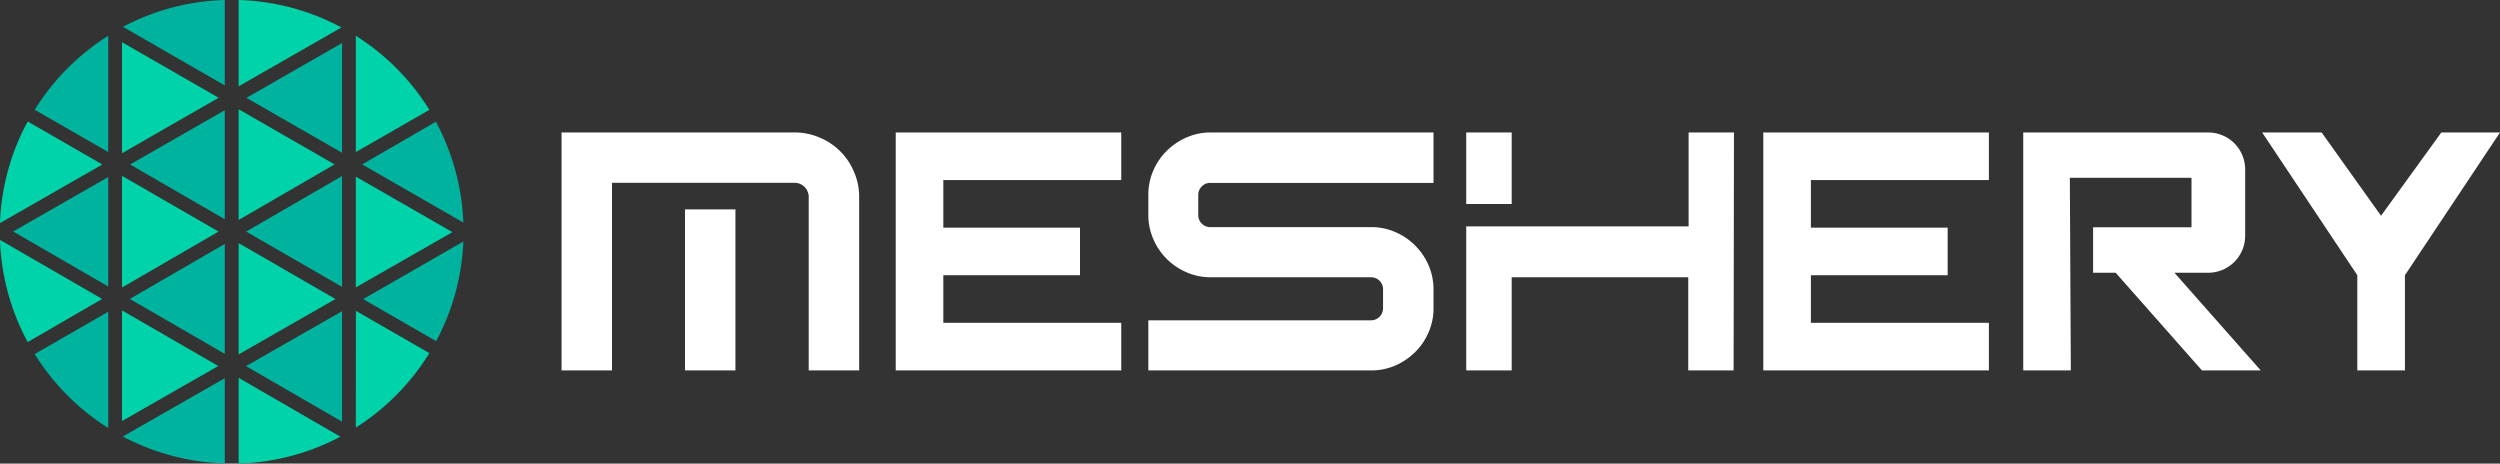 <svg xmlns="http://www.w3.org/2000/svg" viewBox="0 0 279.49 51.83"><rect x="0" y="0" width="279.49" height="51.83" fill="#333333" stroke="none"/><defs><style>.cls-1{fill:#00d3a9}.cls-2{fill:#00b39f}.cls-3{fill:#fff}</style></defs><title>Asset 14</title><g id="Layer_2" data-name="Layer 2"><g id="Layer_1-2" data-name="Layer 1"><polygon points="26.68 12.21 26.68 24.59 37.4 18.38 26.68 12.21" class="cls-1"/><polygon points="26.68 27.18 26.68 39.62 37.5 33.43 26.68 27.18" class="cls-1"/><polygon points="25.13 24.51 25.13 12.32 14.54 18.39 25.13 24.51" class="cls-2"/><path d="M3.88,39.58a26,26,0,0,0,8.22,8.27v-13Z" class="cls-2"/><polygon points="25.13 39.56 25.13 27.27 14.51 33.42 25.13 39.56" class="cls-2"/><polygon points="13.64 47.07 24.4 40.92 13.64 34.7 13.64 47.07" class="cls-1"/><polygon points="38.24 47.14 38.24 34.79 27.5 40.93 38.24 47.14" class="cls-2"/><path d="M48.76,38.14A25.71,25.71,0,0,0,51.8,27L40.6,33.44Z" class="cls-2"/><polygon points="39.78 32.13 50.58 25.95 39.78 19.75 39.78 32.13" class="cls-1"/><polygon points="38.24 17.08 38.24 4.81 27.55 10.94 38.24 17.08" class="cls-2"/><polygon points="38.24 32.07 38.24 19.68 27.52 25.89 38.24 32.07" class="cls-2"/><polygon points="25.9 51.83 25.91 51.83 25.9 51.83 25.9 51.83" class="cls-2"/><polygon points="13.64 19.66 13.64 32.14 24.43 25.89 13.64 19.66" class="cls-1"/><path d="M25.13,0A25.75,25.75,0,0,0,13.75,3L25.13,9.55Z" class="cls-2"/><polygon points="13.64 4.72 13.64 17.13 24.44 10.93 13.64 4.72" class="cls-1"/><path d="M12.1,4a26,26,0,0,0-8.22,8.27L12.1,17Z" class="cls-2"/><path d="M38.17,3.07A25.8,25.8,0,0,0,26.68,0V9.65Z" class="cls-1"/><path d="M0,26.82A25.76,25.76,0,0,0,3.1,38.24l8.32-4.82Z" class="cls-1"/><path d="M3.1,13.58A25.67,25.67,0,0,0,0,24.94l11.44-6.55Z" class="cls-1"/><path d="M13.73,48.8a25.81,25.81,0,0,0,11.4,3V42.28Z" class="cls-2"/><path d="M48,12.28A25.91,25.91,0,0,0,39.78,4V17Z" class="cls-1"/><path d="M39.78,47.8A26,26,0,0,0,48,39.48l-8.21-4.73Z" class="cls-1"/><path d="M51.8,24.88a25.84,25.84,0,0,0-3.07-11.27l-8.24,4.77Z" class="cls-2"/><path d="M26.68,51.82a25.81,25.81,0,0,0,11.37-3L26.68,42.24Z" class="cls-1"/><polygon points="12.1 32.03 12.1 19.79 1.47 25.88 12.1 32.03" class="cls-2"/><polygon points="197.13 19 197.13 20.13 197.13 25.45 197.13 31.94 197.13 41.41 222.35 41.41 222.35 36.09 202.45 36.09 202.45 31.94 202.45 30.77 217.74 30.77 217.74 25.45 202.45 25.45 202.45 20.13 222.35 20.13 222.35 14.81 197.13 14.81 197.13 19" class="cls-3"/><polygon points="100.14 19 100.14 20.13 100.14 25.45 100.14 31.94 100.14 41.41 125.35 41.41 125.35 36.09 105.46 36.09 105.46 31.94 105.46 30.77 120.74 30.77 120.74 25.45 105.46 25.45 105.46 20.13 125.35 20.13 125.35 14.81 100.14 14.81 100.14 19" class="cls-3"/><path d="M160.26,34.46a6.61,6.61,0,0,1-.55,2.69,7,7,0,0,1-1.51,2.22A7.34,7.34,0,0,1,156,40.86a6.7,6.7,0,0,1-2.71.55H128.38v-5.6h24.89a1.35,1.35,0,0,0,1.35-1.35V32.29A1.33,1.33,0,0,0,153.27,31H135.36a6.78,6.78,0,0,1-2.69-.55,7.19,7.19,0,0,1-2.24-1.51,7,7,0,0,1-1.5-2.23,6.62,6.62,0,0,1-.55-2.7V21.8a6.75,6.75,0,0,1,.55-2.72,7,7,0,0,1,1.5-2.21,7.19,7.19,0,0,1,2.24-1.51,6.61,6.61,0,0,1,2.69-.55h24.9v5.64h-24.9a1.27,1.27,0,0,0-1,.39,1.31,1.31,0,0,0-.4,1V24a1.31,1.31,0,0,0,.4,1,1.27,1.27,0,0,0,1,.39h17.91a6.7,6.7,0,0,1,2.71.55,7.11,7.11,0,0,1,3.73,3.72,6.74,6.74,0,0,1,.55,2.71Z" class="cls-3"/><path d="M193.81,41.41h-5.07V31H169V41.41h-5.08V25.31h24.86V14.81h5.07ZM169,22.81h-5.08v-8H169Z" class="cls-3"/><polygon points="266.19 24.12 259.55 14.81 252.9 14.81 263.54 30.77 263.54 41.41 268.86 41.41 268.86 30.77 279.49 14.81 272.93 14.81 266.19 24.12" class="cls-3"/><path d="M231.4,19.88H245v5.53h-11v5.08h2.52l9.65,10.92h6.57l-9.65-10.92h3.76A4.13,4.13,0,0,0,251,26.36V18.94a4.13,4.13,0,0,0-4.13-4.13H226.19v26.6h5.32Z" class="cls-3"/><path d="M96.05,41.41H90.41V22a1.38,1.38,0,0,0-.13-.6,1.56,1.56,0,0,0-.33-.5,1.77,1.77,0,0,0-.5-.34,1.53,1.53,0,0,0-.6-.12H62.78V14.81H88.85a6.88,6.88,0,0,1,2.78.57,7.08,7.08,0,0,1,3.85,3.85A6.88,6.88,0,0,1,96.05,22Zm-27.63,0H62.78v-21l5.64-1.55Zm13.8,0H76.58v-18h5.64Z" class="cls-3"/></g></g></svg>